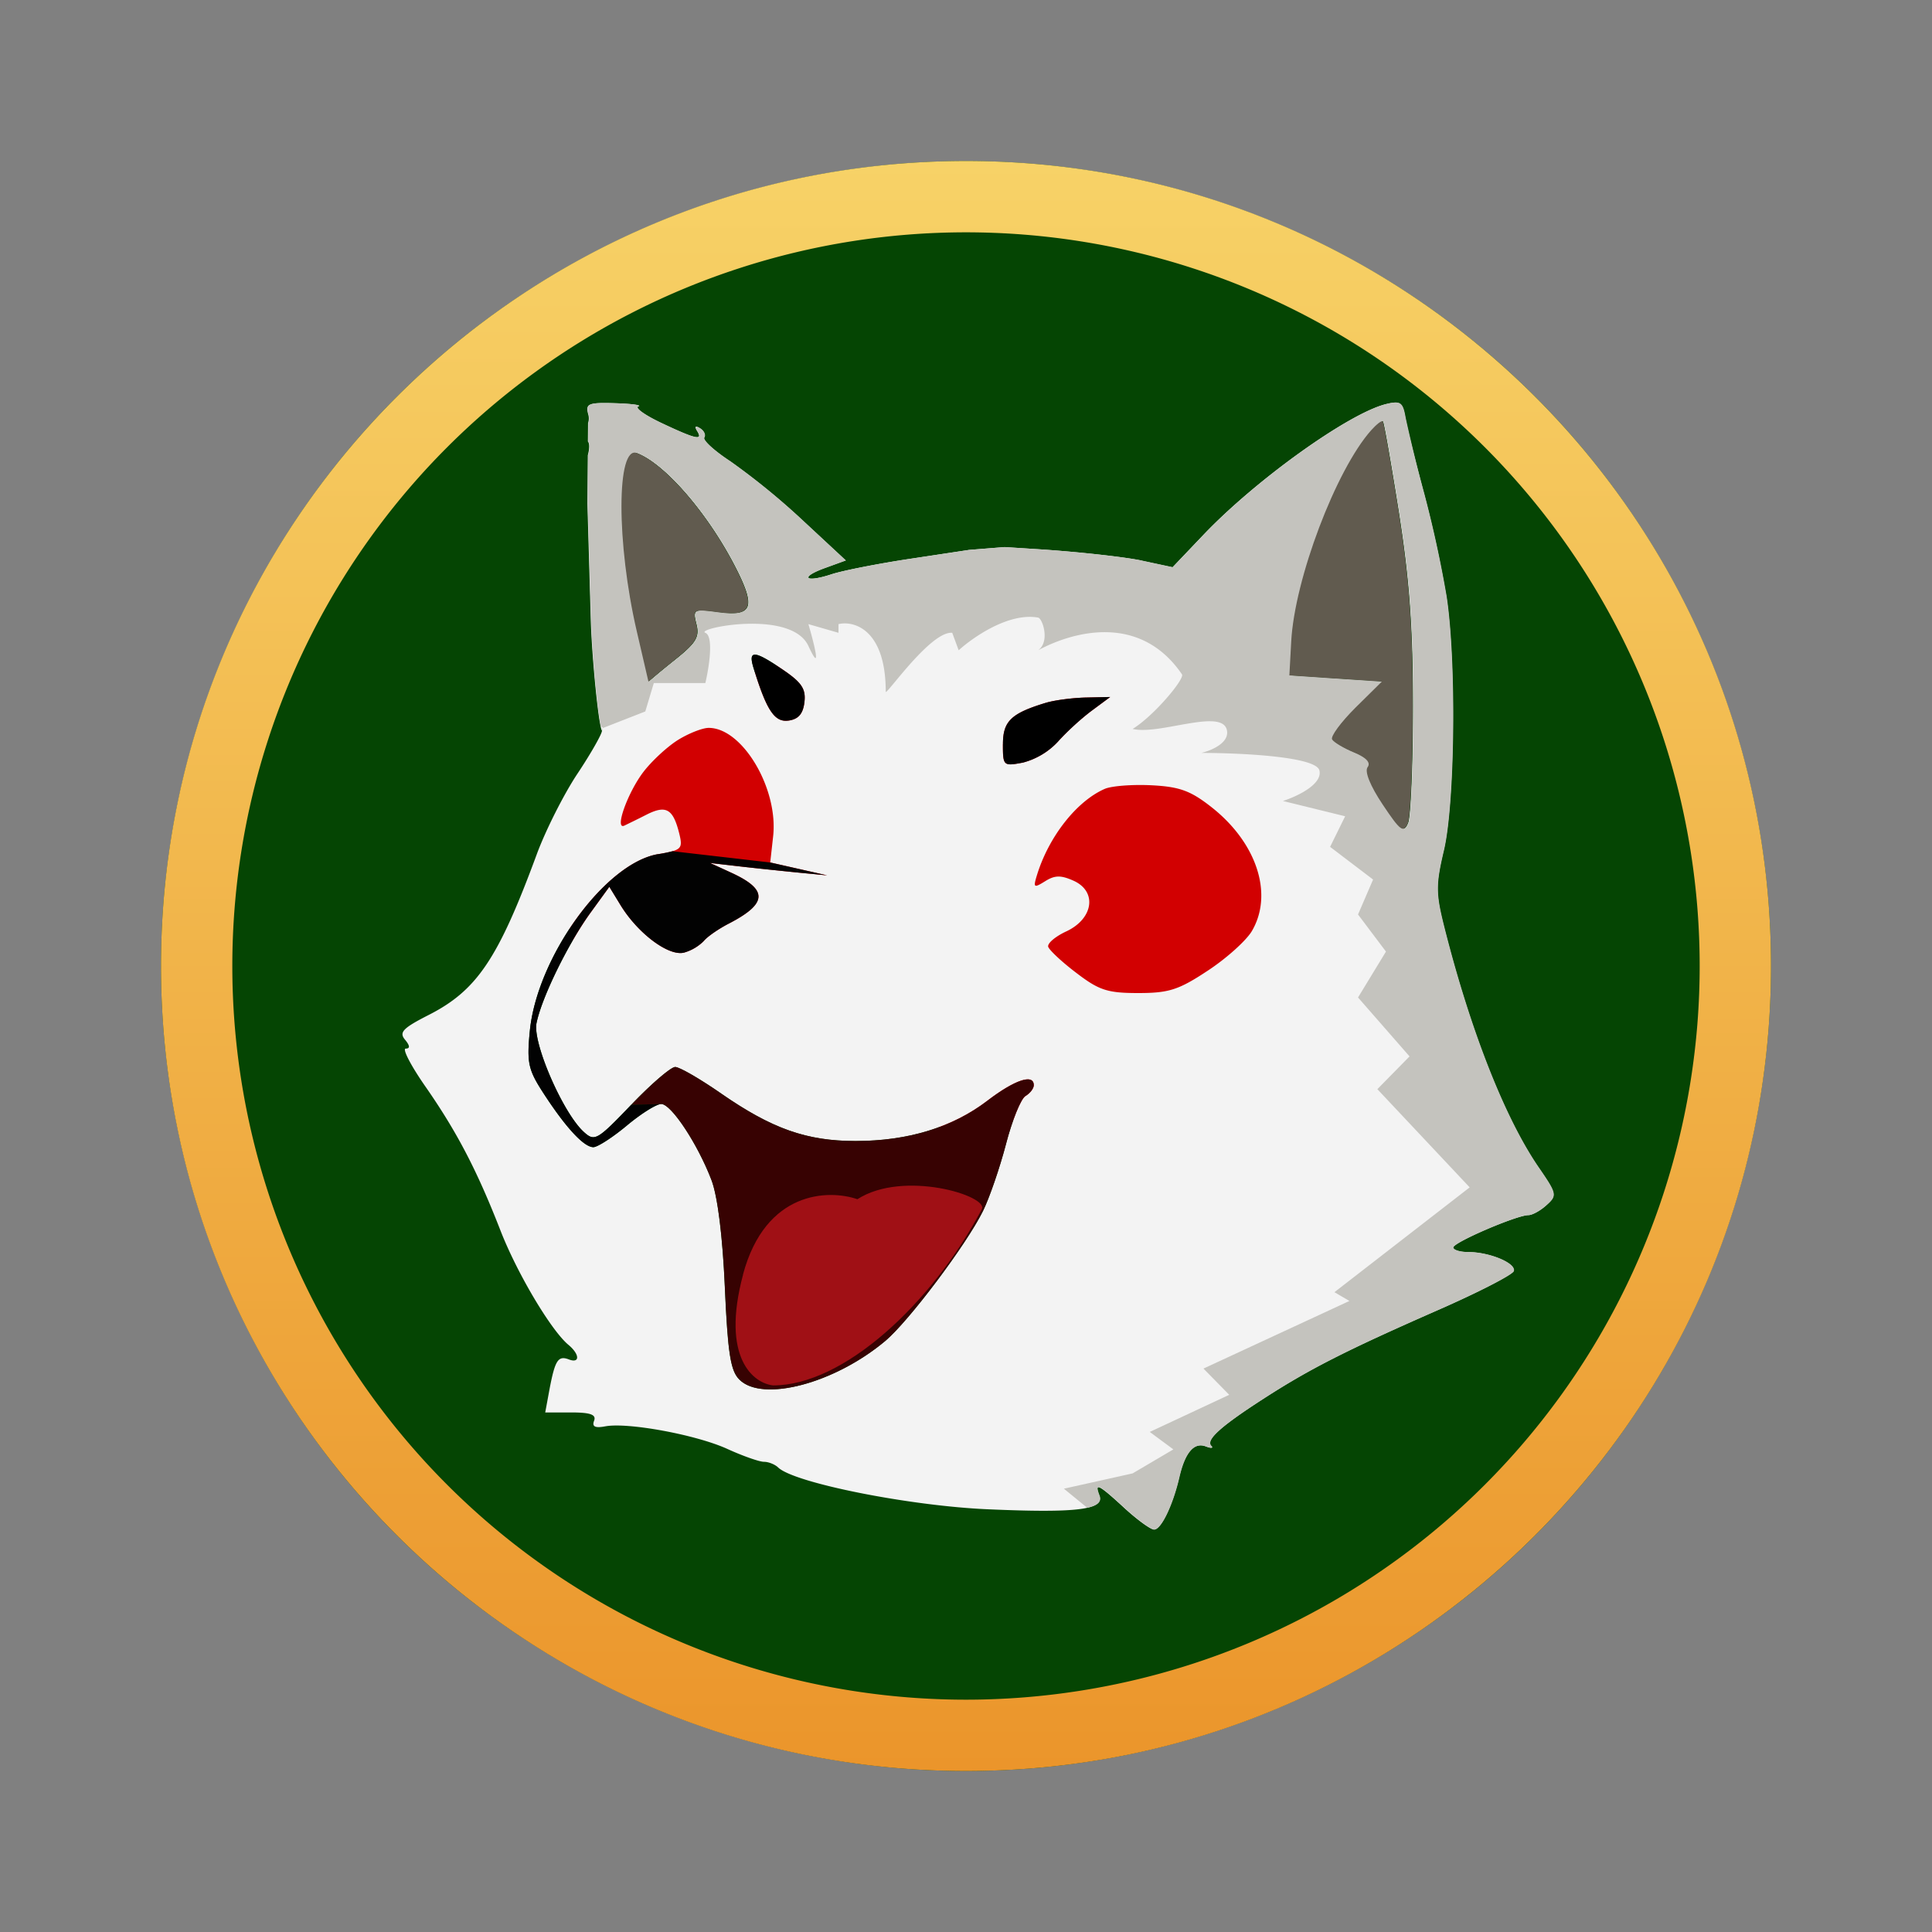 <svg width="24" height="24" fill="none" viewBox="-2 -2 24 24" id="koromaru" x="336" y="388" xmlns="http://www.w3.org/2000/svg">
        <rect x="-2" y="-2" width="24" height="24" fill="#808080" stroke="none"/>
        <circle cx="10" cy="10" r="10" fill="#054503"/>
        <path fill-rule="evenodd" clip-rule="evenodd" d="M10 20c5.523 0 10-4.477 10-10S15.523 0 10 0 0 4.477 0 10s4.477 10 10 10zm0-.886A9.114 9.114 0 1010 .886a9.114 9.114 0 000 18.228z" fill="url(#ippaint0_linear_2116_2389)"/>
        <ellipse cx="9.5" cy="9" rx="4.5" ry="3" fill="#D20001"/>
        <path fill-rule="evenodd" clip-rule="evenodd" d="M12.182 4.964c-.21-.045-.78-.108-1.264-.14l-.44-.028-.44.035-.728.11c-.4.06-.842.147-.982.193-.334.11-.403.037-.076-.08l.253-.092-.536-.498a8.742 8.742 0 00-.898-.733c-.198-.13-.344-.263-.324-.296.02-.033-.003-.085-.053-.115-.056-.035-.069-.023-.035.033.078.125-.016.104-.443-.098-.206-.097-.336-.19-.289-.206.048-.016-.08-.034-.286-.04-.331-.01-.369.005-.335.134a.182.182 0 01-.001.113l-.002.228c.023.026.02.093-.001.172l-.005.59v.012L5.34 5.74c.018.485.096 1.263.137 1.337.002-.068.244-.319.581-.609l-.023-.104-.122-.522c-.254-1.095-.252-2.311.003-2.213.345.132.872.74 1.214 1.4.266.514.224.635-.201.578-.314-.042-.322-.038-.275.148.04.16-.005.234-.276.449-.112.089-.22.178-.32.264-.337.29-.579.54-.58.61-.002.043-.14.286-.308.538-.167.252-.393.7-.502.996-.481 1.304-.745 1.694-1.35 2-.313.16-.363.212-.287.303.062.075.065.111.009.111-.046 0 .066.216.25.479.389.56.638 1.039.927 1.781.207.532.628 1.24.844 1.42.142.118.145.235.005.181-.133-.05-.171.009-.24.372l-.053.287h.323c.239 0 .313.027.284.103-.028.073.012.093.136.07.278-.054 1.134.104 1.519.28.193.088.398.16.455.16.057 0 .136.032.176.07.197.192 1.636.479 2.611.52 1.104.048 1.446.005 1.378-.172-.063-.166-.009-.14.312.156.16.147.327.268.369.268.086 0 .232-.303.312-.65.071-.308.184-.439.33-.383.065.025.096.022.068-.006-.073-.072.112-.24.64-.581.576-.373 1.024-.601 2.171-1.105.505-.221.93-.44.945-.485.032-.098-.3-.237-.564-.237-.103 0-.187-.026-.187-.057 0-.063.79-.402.934-.402.049 0 .15-.056.225-.125.132-.118.127-.14-.096-.464-.422-.612-.852-1.707-1.175-2.987-.106-.422-.107-.524-.005-.957.137-.581.156-2.346.033-3.152a14.67 14.67 0 00-.277-1.278c-.107-.4-.212-.826-.233-.945-.033-.19-.063-.21-.24-.167-.463.114-1.617.94-2.268 1.624l-.384.403-.383-.082zm1.861 1.005c.042-.774.556-2.132.994-2.624.065-.074.13-.124.144-.11.013.013.102.522.198 1.13.13.83.174 1.43.174 2.408 0 .717-.027 1.37-.06 1.45-.053.13-.093.1-.313-.23-.155-.231-.227-.41-.188-.463.043-.056-.015-.12-.167-.182-.128-.053-.251-.126-.273-.162-.023-.037.107-.213.288-.393l.33-.326-.575-.038-.574-.039.022-.42zm-6.248.982c-.173.025-.273-.125-.435-.656-.068-.223.01-.218.366.025.232.158.286.238.267.402-.017.145-.074.212-.198.23zm2.664.294c0-.286.1-.383.532-.514.107-.033.331-.062.498-.066l.302-.006-.233.172a3.203 3.203 0 00-.417.383.91.91 0 01-.433.259c-.244.046-.25.041-.25-.228zm-4.467.345c.107-.14.303-.32.435-.401.132-.081.301-.147.376-.147.42-.001.868.755.801 1.348l-.036.324.354.08.353.08-.363-.035c-.2-.02-.528-.054-.728-.077L6.82 8.72l.266.122c.457.21.449.382-.03.63-.13.066-.27.164-.313.217a.564.564 0 01-.24.143c-.189.056-.58-.234-.798-.594l-.135-.222-.237.326c-.279.385-.605 1.053-.668 1.368-.05.247.33 1.12.589 1.353.133.12.164.103.588-.34.247-.258.492-.468.545-.468.053 0 .31.148.571.329.632.438 1.062.59 1.67.59.65 0 1.203-.169 1.637-.5.34-.26.577-.339.577-.193 0 .04-.046.1-.103.134-.057.034-.166.303-.243.598-.077.294-.205.67-.286.832-.207.418-.92 1.366-1.212 1.612-.628.528-1.528.767-1.814.48-.109-.109-.143-.324-.18-1.146-.028-.634-.09-1.13-.165-1.33-.172-.45-.5-.947-.626-.947h-.001c-.062.003-.252.123-.426.269-.177.147-.364.268-.415.268-.117 0-.343-.244-.62-.671-.188-.29-.207-.376-.17-.766.088-.922.935-2.092 1.594-2.203.078-.013.137-.024.18-.037.117-.034.117-.08.083-.219-.076-.306-.162-.357-.401-.238-.117.06-.244.121-.281.139-.126.058.039-.407.236-.666zm4.891 1.276c.147-.475.492-.914.84-1.066.084-.037.346-.057.582-.045.352.018.488.069.75.276.561.444.765 1.08.495 1.537-.07.117-.315.338-.547.49-.361.239-.483.278-.864.278-.382 0-.487-.035-.768-.25-.18-.136-.336-.283-.35-.325-.012-.042.089-.128.225-.191.336-.157.386-.494.093-.628-.16-.072-.235-.071-.356.005-.142.088-.15.081-.1-.081z" fill="#F3F3F3"/>
        <path d="M10.99 6.731c-.43.131-.531.228-.531.514 0 .27.005.274.249.228a.91.91 0 00.433-.259c.102-.116.29-.288.417-.383l.233-.173-.302.007c-.166.004-.39.033-.498.066zM7.36 6.295c.163.53.262.68.435.656.124-.017.181-.084.198-.23.019-.163-.034-.243-.267-.401-.357-.243-.434-.248-.366-.025z" fill="#000"/>
        <path d="M6.175 8.61c-.66.112-1.506 1.282-1.594 2.204-.038.39-.018.477.17.766.277.427.502.67.62.67.051 0 .238-.12.414-.267.175-.146.365-.266.426-.268l-.369.008c-.424.443-.455.46-.588.34-.259-.233-.639-1.106-.59-1.352.064-.316.39-.984.669-1.37l.236-.325.136.222c.218.36.609.65.798.594a.564.564 0 00.24-.143c.042-.053.183-.15.312-.217.48-.248.488-.42.03-.63L6.82 8.72l.363.042c.2.023.528.057.728.077l.364.035-.354-.08-.353-.08-1.214-.14a1.72 1.72 0 01-.18.037z" fill="#020202"/>
        <path fill-rule="evenodd" clip-rule="evenodd" d="M5.494 7.042l.522-.204.106-.353h.64c.045-.19.107-.58 0-.624-.133-.054 1.067-.298 1.28.163.171.369.072-.027 0-.271l.374.108v-.108c.187-.045.587.06.587.84 0 .016.044-.038.115-.123.178-.215.52-.628.711-.609l.08.217c.178-.162.624-.472.987-.406.054.01.151.298 0 .406.4-.217 1.254-.482 1.787.299.037.054-.347.515-.613.678.14.033.354-.006.56-.044.302-.054.588-.106.613.07.022.153-.204.245-.32.272.471 0 1.424.043 1.467.217.043.174-.284.326-.453.38l.773.19-.187.38.534.406-.187.434.347.461-.347.57.64.732-.4.407 1.147 1.22-1.68 1.302.186.109-1.813.84.32.326-.987.461.293.217-.506.298-.854.19.29.237c.139-.03.182-.08.153-.154-.064-.166-.01-.14.312.156.16.147.326.268.369.268.086 0 .232-.303.312-.65.071-.308.184-.439.33-.383.065.025.096.022.067-.006-.072-.072.112-.24.64-.581.577-.373 1.025-.601 2.172-1.105.505-.221.93-.44.945-.485.032-.098-.3-.237-.565-.237-.102 0-.186-.026-.186-.057 0-.063.79-.402.934-.402.048 0 .15-.056.225-.125.132-.118.127-.14-.096-.464-.422-.612-.852-1.707-1.175-2.987-.106-.422-.107-.524-.005-.957.137-.581.156-2.346.033-3.152a14.745 14.745 0 00-.278-1.278 18.74 18.74 0 01-.232-.945c-.033-.19-.063-.21-.24-.167-.463.114-1.617.94-2.268 1.624l-.384.403-.383-.082c-.21-.045-.78-.108-1.264-.14l-.44-.028-.44.035-.729.11c-.4.06-.842.147-.981.193-.334.11-.403.037-.076-.08l.253-.092-.536-.498a8.744 8.744 0 00-.898-.733c-.199-.13-.345-.263-.324-.296.02-.033-.003-.085-.053-.115-.056-.035-.069-.023-.035.033.078.125-.016.104-.444-.098-.206-.097-.335-.19-.288-.206.048-.016-.081-.034-.286-.04-.331-.01-.369.005-.335.134a.182.182 0 01-.001.113l-.002.228c.023.026.02.093-.001.172l-.005.59v.012l.043 1.481c.016.428.078 1.086.121 1.285l.028.017zm.545-.679l.023.104c.1-.086.208-.175.32-.264.27-.215.316-.289.276-.449-.047-.186-.039-.19.274-.148.426.057.468-.064.201-.578-.342-.66-.868-1.268-1.213-1.4-.255-.098-.257 1.118-.003 2.213l.122.522zm9.002-3.018c-.439.492-.952 1.85-.994 2.624l-.022.421.574.039.575.038-.33.326c-.181.18-.311.356-.289.393.023.036.146.109.274.162.152.063.21.126.167.182-.04.053.032.232.188.464.22.33.26.359.313.23.033-.082.06-.734.06-1.45 0-.979-.043-1.578-.174-2.409-.096-.608-.185-1.117-.198-1.13-.014-.014-.079.036-.145.11z" fill="#C4C3BE"/>
        <path d="M6.374 6.203c.271-.215.317-.289.276-.449-.046-.186-.038-.19.275-.148.425.057.467-.064.201-.578-.342-.66-.869-1.268-1.214-1.4-.255-.098-.256 1.118-.002 2.213l.121.522.024.104c.1-.086.207-.175.32-.264zM15.033 3.345c-.438.492-.952 1.85-.993 2.624l-.023.421.575.039.574.038-.33.326c-.18.18-.31.356-.288.393.022.036.145.109.273.162.152.063.21.126.168.182-.04.053.032.232.187.464.22.33.26.359.313.23.033-.082.06-.734.06-1.45 0-.979-.043-1.578-.173-2.409-.096-.608-.185-1.117-.199-1.13-.013-.014-.078.036-.144.11z" fill="#615B4F"/>
        <path d="M6.214 11.714c.125 0 .454.498.625.948.076.198.138.695.166 1.329.037.822.07 1.037.18 1.146.285.287 1.185.048 1.813-.48.293-.247 1.005-1.194 1.212-1.612.08-.163.21-.538.287-.832.076-.295.185-.564.242-.598.057-.034.103-.094.103-.134 0-.146-.237-.067-.577.193-.434.331-.986.5-1.637.5-.607 0-1.038-.152-1.67-.59-.26-.181-.517-.33-.57-.33-.054 0-.299.211-.545.469l.369-.008h.002z" fill="#370202"/>
        <path d="M7.23 13.832c.28-1.043 1.064-1.058 1.421-.935.574-.369 1.631-.04 1.546.123-.624 1.181-1.72 2.19-2.592 2.19-.241-.025-.653-.335-.374-1.378z" fill="#A01015"/>
        <defs>
            <linearGradient id="ippaint0_linear_2116_2389" x1="10" y1="0" x2="10" y2="20" gradientUnits="userSpaceOnUse">
                <stop stop-color="#F7D267"/>
                <stop offset="1" stop-color="#EB952B"/>
            </linearGradient>
        </defs>
    </svg>
